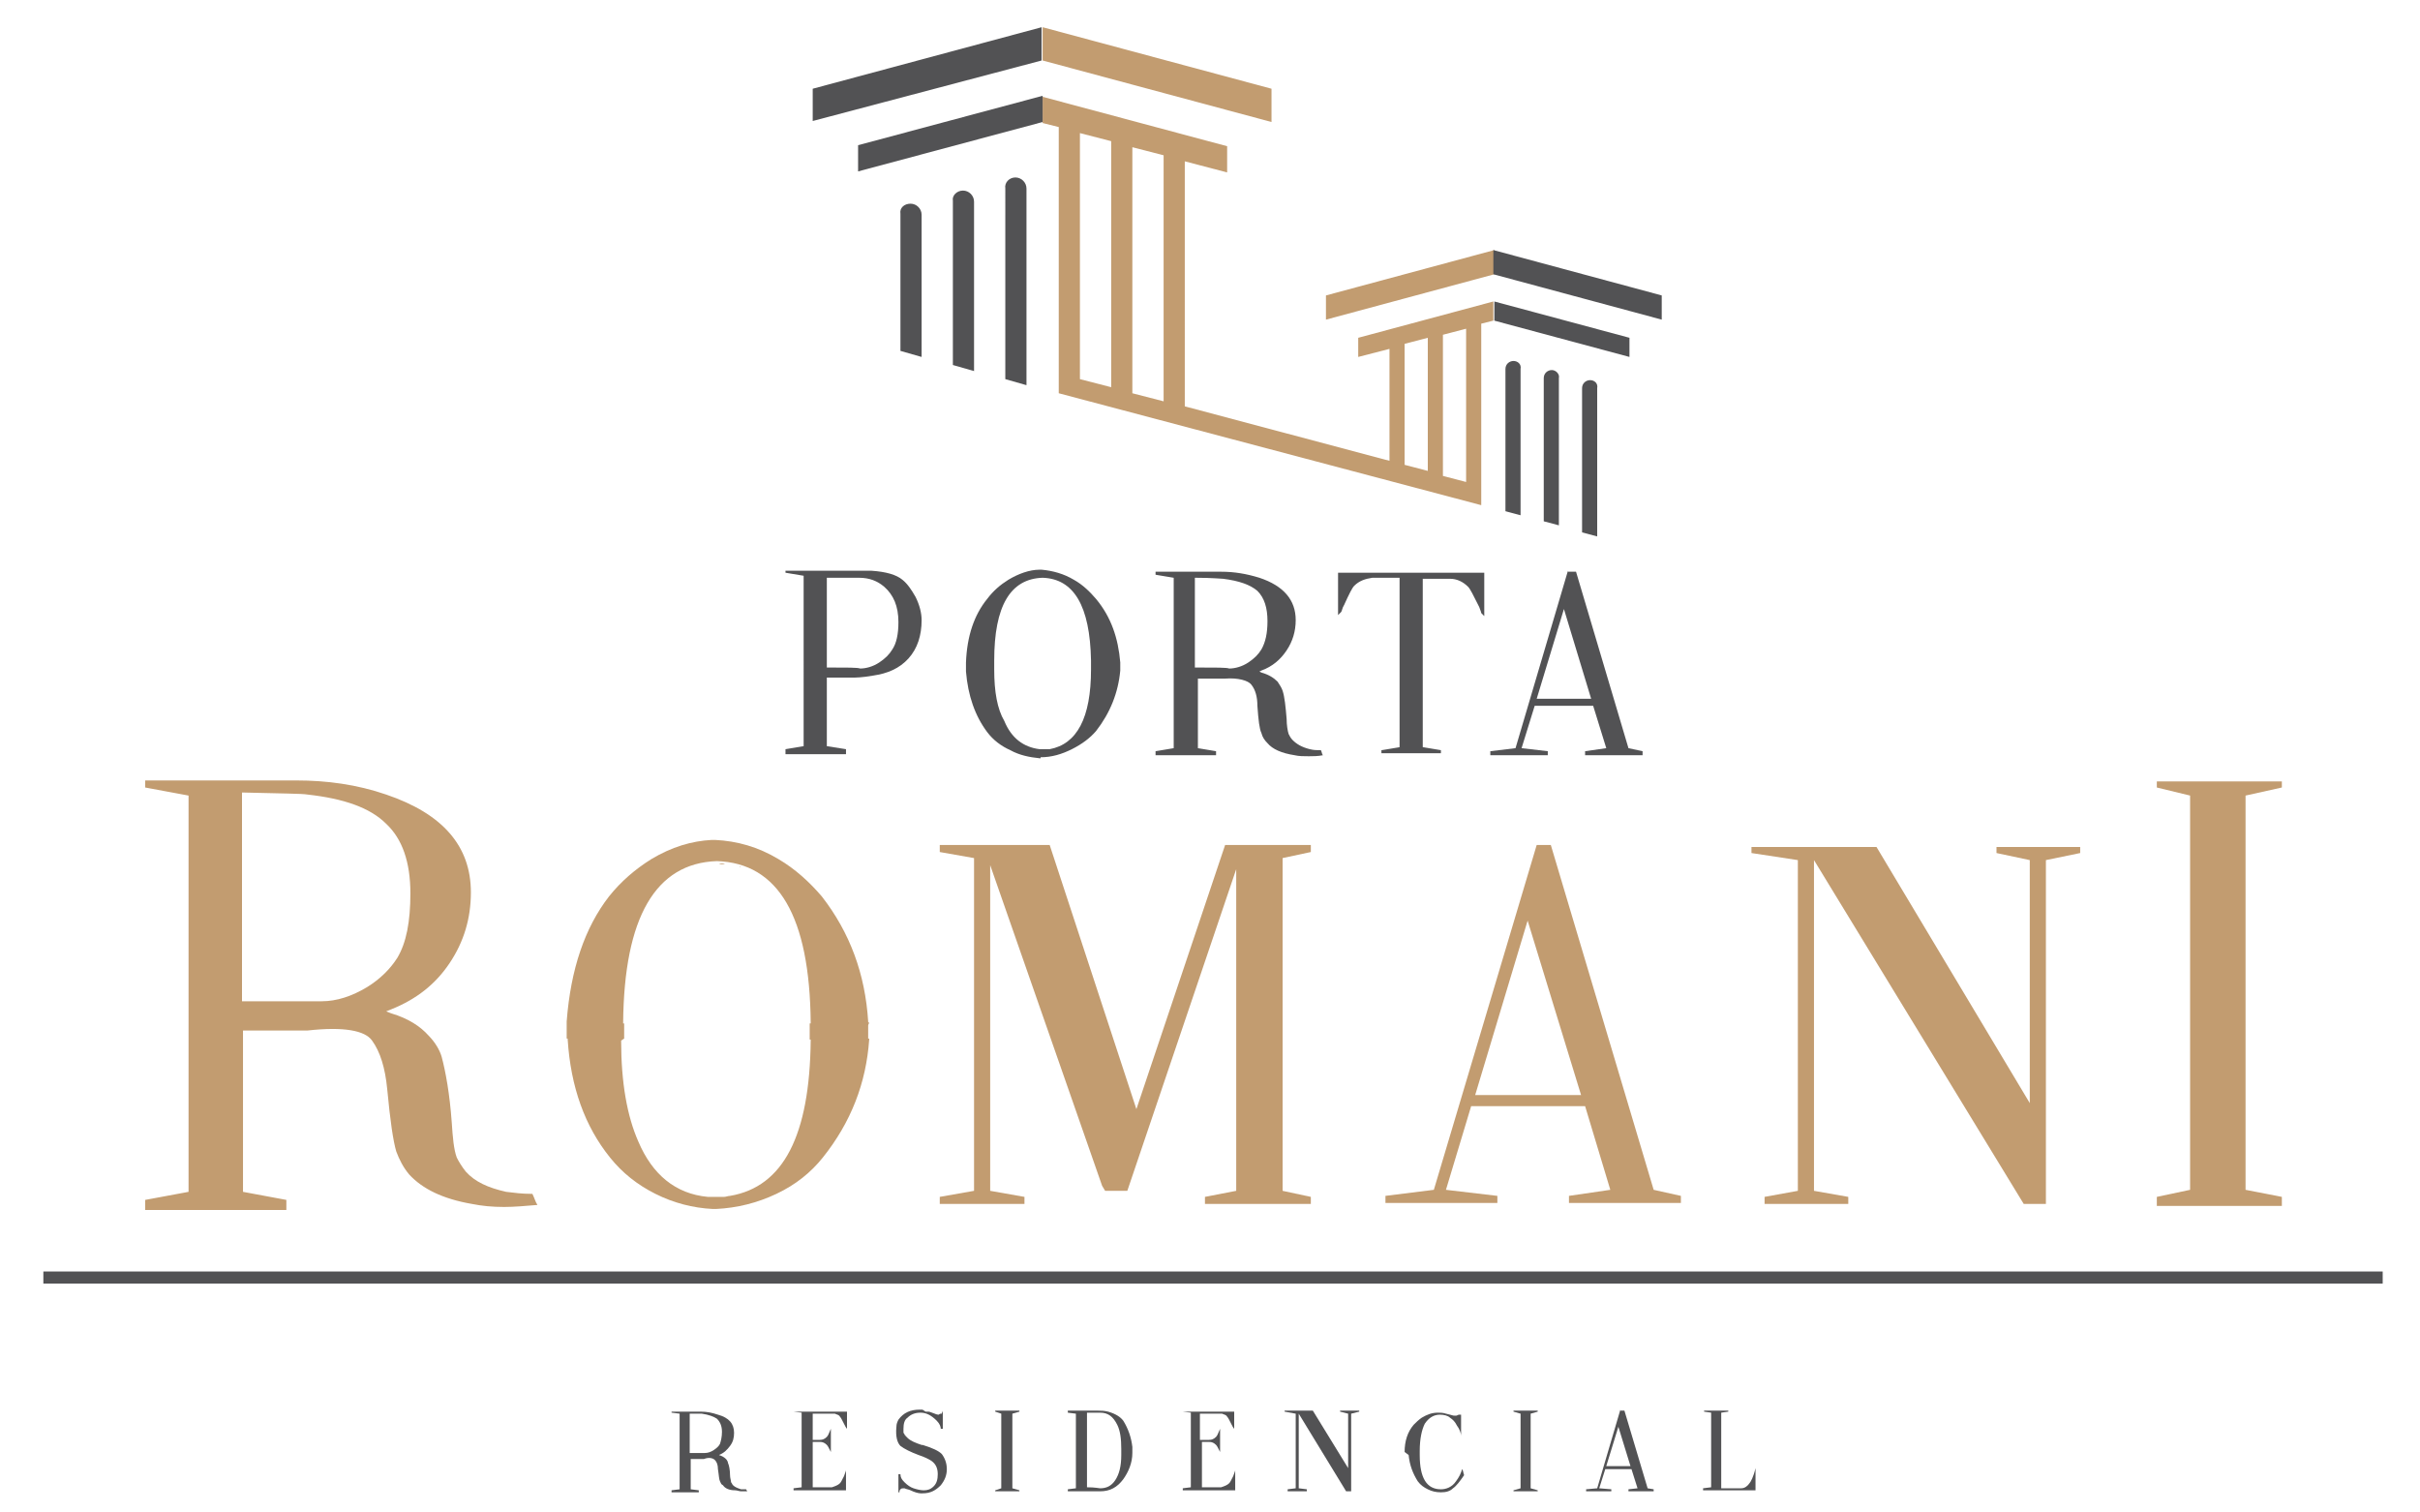 <?xml version="1.0" encoding="utf-8"?>
<!-- Generator: Adobe Illustrator 22.1.0, SVG Export Plug-In . SVG Version: 6.00 Build 0)  -->
<svg version="1.1" id="Layer_1" xmlns="http://www.w3.org/2000/svg" xmlns:xlink="http://www.w3.org/1999/xlink" x="0px" y="0px"
	 viewBox="0 0 240 150" style="enable-background:new 0 0 240 150;" xml:space="preserve">
<style type="text/css">
	.st0{fill-rule:evenodd;clip-rule:evenodd;fill:#C29C70;}
	.st1{fill-rule:evenodd;clip-rule:evenodd;fill:#525254;}
	.st2{fill:#525254;}
	.st3{fill:#C29C70;}
</style>
<path class="st0" d="M126.1,8.8l-22.7-6.1V6l22.7,6.1V8.8z M110.2,38.4l-3.1-0.8V13.2l3.1,0.8V38.4z M115.4,39.8l-3.1-0.8V14.6
	l3.1,0.8V39.8z M141.6,46.7l-2.3-0.6v-12l2.3-0.6V46.7z M145.4,47.8l-2.3-0.6v-14l2.3-0.6V47.8z M146.9,32.1l1.2-0.3v-1.9l-13.4,3.6
	v1.9l3.1-0.8v11.1l-20.3-5.4V16l4.2,1.1v-2.6l-18.3-4.9v2.6l1.6,0.4c0,8.8,0,17.6,0,26.4l41.9,11.1L146.9,32.1z M131.5,29.3
	l16.7-4.5v2.4l-16.7,4.5V29.3z"/>
<path class="st1" d="M161.6,33.5l-13.4-3.6v1.9l13.4,3.6V33.5z M157.7,37.7L157.7,37.7c-0.4,0-0.8,0.3-0.8,0.8v14.3l1.5,0.4V38.5
	C158.5,38,158.1,37.7,157.7,37.7z M150.1,35.8L150.1,35.8c-0.4,0-0.8,0.3-0.8,0.8v14.1l1.5,0.4V36.6
	C150.9,36.1,150.5,35.8,150.1,35.8z M153.9,36.7L153.9,36.7c-0.4,0-0.8,0.3-0.8,0.8v14.2l1.5,0.4V37.5
	C154.7,37.1,154.3,36.7,153.9,36.7z M164.8,29.3l-16.7-4.5v2.4l16.7,4.5V29.3z"/>
<path class="st1" d="M85.1,14.4l18.3-4.9v2.6l-18.3,4.9V14.4z M95.5,18.9L95.5,18.9c0.6,0,1.1,0.5,1.1,1.1v16.8l-2.1-0.6V19.9
	C94.4,19.4,94.9,18.9,95.5,18.9z M90.3,20.2L90.3,20.2c0.6,0,1.1,0.5,1.1,1.1v14.1l-2.1-0.6V21.2C89.2,20.6,89.7,20.2,90.3,20.2z
	 M100.7,17.6L100.7,17.6c0.6,0,1.1,0.5,1.1,1.1v19.5l-2.1-0.6V18.7C99.6,18.1,100.1,17.6,100.7,17.6z M80.6,8.8l22.7-6.1V6L80.6,12
	V8.8z"/>
<path class="st2" d="M70.9,144.8c0.2,0.2,0.3,0.5,0.3,0.9c0.1,0.6,0.1,1,0.2,1.2c0.1,0.2,0.1,0.3,0.3,0.4c0.2,0.3,0.6,0.5,1.2,0.5
	c0.2,0,0.4,0.1,0.6,0.1c0.2,0,0.4,0,0.6,0c0-0.1-0.1-0.1-0.1-0.2h0c-0.2,0-0.3,0-0.5,0c-0.3-0.1-0.6-0.2-0.8-0.4
	c-0.1-0.1-0.1-0.2-0.2-0.3c0-0.2-0.1-0.4-0.1-0.7c0-0.5-0.1-1-0.2-1.2c0-0.1-0.1-0.3-0.2-0.4c-0.2-0.2-0.4-0.3-0.7-0.4l-0.1,0l0.1,0
	c0.5-0.2,0.8-0.5,1.1-0.9c0.3-0.4,0.4-0.8,0.4-1.3c0-0.9-0.5-1.5-1.6-1.8c-0.6-0.2-1.1-0.3-1.7-0.3h-2.9v0.1l0.8,0.1v7.5l-0.8,0.1
	v0.2h2.7v-0.2l-0.8-0.1v-3h1.2c0,0,0,0,0.1,0C70.3,144.5,70.7,144.6,70.9,144.8 M68.4,144.1v-3.9l0,0c0.7,0,1.1,0,1.2,0
	c0.7,0.1,1.2,0.3,1.5,0.5c0.3,0.3,0.5,0.7,0.5,1.3c0,0.5-0.1,0.9-0.2,1.2c-0.1,0.2-0.3,0.4-0.6,0.6c-0.3,0.2-0.6,0.3-0.9,0.3
	C69.8,144.1,69.3,144.1,68.4,144.1L68.4,144.1z"/>
<path class="st2" d="M78.7,139.9v0.1l0.8,0.1v7.4l-0.8,0.1v0.2h5.2v-2l0,0c0,0,0,0,0,0c0,0.1-0.1,0.3-0.2,0.6
	c-0.2,0.4-0.3,0.6-0.4,0.7c-0.2,0.2-0.5,0.3-0.8,0.4l-1.9,0V143l0.7,0c0.3,0,0.5,0.1,0.7,0.3c0.1,0.1,0.2,0.3,0.4,0.7
	c0,0,0,0.1,0,0.1l0,0v-2.4l0,0l0,0c-0.2,0.5-0.3,0.7-0.4,0.8c-0.2,0.2-0.4,0.3-0.7,0.3h-0.7v-2.6h2.2c0.2,0.1,0.4,0.1,0.5,0.3
	c0.1,0.1,0.2,0.3,0.4,0.7c0.1,0.2,0.2,0.4,0.3,0.5l0,0v-1.7H78.7z"/>
<path class="st2" d="M91.4,139.8C91.4,139.8,91.4,139.8,91.4,139.8c-0.1,0-0.2,0-0.2,0h0c-0.9,0-1.6,0.3-2.1,1
	c-0.1,0.2-0.2,0.4-0.2,0.7c-0.1,1,0.1,1.6,0.4,1.9c0.4,0.3,1,0.6,1.8,0.9c0.6,0.2,1,0.4,1.3,0.6c0.4,0.3,0.6,0.7,0.6,1.3
	c0,0.5-0.1,0.9-0.4,1.2c-0.3,0.3-0.6,0.4-1,0.4c-0.3,0-0.7-0.1-1-0.2c-0.3-0.1-0.6-0.3-0.9-0.6c-0.3-0.3-0.4-0.5-0.4-0.8h-0.2v1.8
	h0.1c0,0,0,0,0,0c0,0,0,0,0,0c0-0.1,0-0.2,0.1-0.3c0.1-0.1,0.2-0.1,0.3-0.1c0,0,0.1,0,0.1,0c0.2,0.1,0.4,0.1,0.6,0.2
	c0.4,0.2,0.8,0.3,1,0.3c0,0,0.1,0,0.2,0c0.8,0,1.3-0.3,1.8-0.8c0.4-0.5,0.6-1,0.6-1.6c0-0.6-0.2-1.1-0.5-1.5
	c-0.3-0.3-0.9-0.6-1.9-0.9l-0.1,0c-0.6-0.2-1.1-0.4-1.4-0.7c-0.1-0.1-0.1-0.1-0.2-0.2l0,0c0,0,0-0.1-0.1-0.1c0-0.1,0-0.1-0.1-0.2
	c0,0,0-0.1,0-0.1c0-0.1,0-0.2,0-0.3c0-0.5,0.1-0.9,0.4-1.1c0.3-0.3,0.7-0.5,1.3-0.5c0.6,0,1.1,0.3,1.6,0.8c0.3,0.3,0.4,0.6,0.4,0.8
	h0.2v-1.8h0c0,0.1-0.1,0.2-0.1,0.3l-0.1,0v0c-0.1,0-0.2,0.1-0.2,0.1c0,0-0.2,0-0.4-0.1c-0.3-0.1-0.5-0.2-0.6-0.2v0l0,0
	c-0.1,0-0.2,0-0.3,0l0,0h0C91.5,139.8,91.5,139.8,91.4,139.8L91.4,139.8L91.4,139.8z"/>
<polygon class="st2" points="98.7,139.9 98.7,140 99.3,140.2 99.3,147.6 98.7,147.8 98.7,147.9 101.1,147.9 101.1,147.8 
	100.4,147.6 100.4,140.2 101.1,140 101.1,139.9 "/>
<path class="st2" d="M111.4,146.7c0.5-0.7,0.9-1.6,0.9-2.6c0-0.1,0-0.2,0-0.3c0,0,0-0.1,0-0.1v0c0,0,0-0.1,0-0.2
	c-0.1-0.9-0.4-1.8-0.9-2.6c-0.3-0.4-0.8-0.7-1.5-0.9c-0.4-0.1-0.7-0.1-1-0.1h-3v0.2l0.8,0.1v7.4l-0.8,0.1v0.2h3.2
	C110.1,147.9,110.8,147.5,111.4,146.7 M107.8,147.5v-7.4h0c0.8,0,1.2,0,1.3,0c0.8,0,1.3,0.4,1.7,1.2c0.3,0.6,0.4,1.4,0.4,2.4
	c0,0.4,0,0.6,0,0.6v0c0,1.1-0.2,1.9-0.6,2.5c-0.4,0.6-0.9,0.8-1.5,0.8C109,147.6,108.6,147.5,107.8,147.5L107.8,147.5z"/>
<path class="st2" d="M117.3,139.9v0.1l0.8,0.1v7.4l-0.8,0.1v0.2h5.2v-2l0,0c0,0,0,0,0,0c0,0.1-0.1,0.3-0.2,0.6
	c-0.2,0.4-0.3,0.6-0.4,0.7c-0.2,0.2-0.5,0.3-0.8,0.4l-1.9,0V143l0.7,0c0.3,0,0.5,0.1,0.7,0.3c0.1,0.1,0.2,0.3,0.4,0.7
	c0,0,0,0.1,0,0.1l0,0v-2.4l0,0l0,0c-0.2,0.5-0.3,0.7-0.4,0.8c-0.2,0.2-0.4,0.3-0.7,0.3H119v-2.6h2.2c0.2,0.1,0.4,0.1,0.5,0.3
	c0.1,0.1,0.2,0.3,0.4,0.7c0.1,0.2,0.2,0.4,0.3,0.5l0,0v-1.7H117.3z"/>
<polygon class="st2" points="132.9,139.9 132.9,140 133.7,140.2 133.7,145.6 130.2,139.9 127.4,139.9 127.4,140 128.5,140.2 
	128.5,147.6 127.7,147.7 127.7,147.9 129.6,147.9 129.6,147.7 128.8,147.6 128.8,140.2 133.5,147.9 134,147.9 134,140.2 134.8,140 
	134.8,139.9 "/>
<path class="st2" d="M139.7,144.3c0.1,1,0.4,1.8,0.9,2.6c0.3,0.4,0.6,0.6,1,0.8c0.4,0.2,0.8,0.3,1.3,0.3c0.5,0,0.9-0.1,1.2-0.4
	c0.3-0.2,0.7-0.7,1.1-1.3c-0.1-0.3-0.1-0.5-0.2-0.6c-0.1,0.4-0.3,0.8-0.6,1.2c-0.4,0.6-1,0.8-1.5,0.8c-1.4,0-2.1-1.1-2.1-3.4v0
	c0-0.1,0-0.1,0-0.2c0,0,0-0.1,0-0.2v0c0-1.2,0.2-2.1,0.5-2.7c0.4-0.6,0.9-0.9,1.5-0.9c0.4,0,0.8,0.1,1,0.3c0.3,0.2,0.5,0.4,0.7,0.8
	l0,0c0.3,0.4,0.4,0.8,0.4,1c0,0,0,0.1,0,0.1h0v-2.2l-0.2,0c-0.1,0-0.2,0.1-0.3,0.1c-0.1,0-0.1,0-0.1,0c-0.1,0-0.2,0-0.5-0.1
	l-0.4-0.1h0c-0.3-0.1-0.6-0.1-0.8-0.1c-0.6,0-1.1,0.2-1.6,0.5c-0.3,0.2-0.6,0.5-0.8,0.7c-0.6,0.7-0.9,1.6-0.9,2.7v0L139.7,144.3
	L139.7,144.3z"/>
<polygon class="st2" points="150.1,139.9 150.1,140 150.8,140.2 150.8,147.6 150.1,147.8 150.1,147.9 152.5,147.9 152.5,147.8 
	151.8,147.6 151.8,140.2 152.5,140 152.5,139.9 "/>
<path class="st2" d="M160.5,141.5l1.2,3.9h-2.4L160.5,141.5z M160.7,139.8l-2.3,7.8l-1.1,0.1v0.2h2.5v-0.2l-1.2-0.1l0.6-1.9h2.6
	l0.6,1.9l-0.9,0.1v0.2h2.5v-0.2l-0.6-0.1l0,0l-2.3-7.7H160.7z"/>
<path class="st2" d="M174.1,145.6c-0.2,0.9-0.5,1.4-0.6,1.5c-0.2,0.3-0.5,0.5-0.8,0.5l-2,0v-7.5l0.7-0.1v-0.1H169v0.1l0.7,0.1v7.4
	l-0.8,0.1v0.2h5.2V145.6z"/>
<path class="st3" d="M69.8,85.8c-0.1,0-0.1,0-0.2,0C69.7,85.8,69.7,85.8,69.8,85.8 M70.4,85.7c-0.1,0-0.2,0-0.3,0
	C70.2,85.7,70.3,85.7,70.4,85.7z M71.3,85.6c-0.1,0-0.3,0-0.6,0C71,85.6,71.2,85.6,71.3,85.6z M71,119.9c2.1-0.1,4.1-0.6,6-1.5
	c1.9-0.9,3.4-2.1,4.6-3.6c2.8-3.5,4.3-7.4,4.6-11.7V103h-0.1v-0.1c0-0.1,0-0.2,0-0.4c0-0.2,0-0.4,0-0.5c0-0.1,0-0.2,0-0.3
	c0-0.1,0.1-0.2,0.1-0.3h-0.1l0-0.1c-0.3-4.7-1.8-8.8-4.6-12.4c-1.2-1.4-2.6-2.7-4.3-3.7c-2-1.2-4.1-1.8-6.3-1.9h-0.2h-0.1
	c-2,0.1-4,0.7-6,1.9c-1.6,1-3,2.2-4.2,3.7c-2.4,3.1-3.8,7.2-4.2,12.4l0,0.1h0c0,0.2,0,0.4,0,0.5c0,0.3,0,0.7,0,1.1h0.1v0.1
	c0.3,4.7,1.7,8.6,4.2,11.7c1.2,1.5,2.7,2.7,4.5,3.6c1.8,0.9,3.7,1.4,5.7,1.5l0.1,0L71,119.9z M61.9,103L61.9,103c0-0.3,0-0.5,0-0.8
	c0-0.2,0-0.4,0-0.7h-0.1l0-0.1c0.1-10.4,3.2-15.8,9.3-16c6.1,0.2,9.2,5.5,9.3,16v0.1h-0.1c0,0.2,0,0.5,0,0.7c0,0.3,0,0.6,0,0.9h0.1
	v0.1c-0.1,9.4-2.7,14.5-8,15.4c-0.2,0-0.4,0.1-0.6,0.1c0,0,0,0-0.1,0c0,0-0.1,0-0.1,0c0.1,0-0.1,0-0.7,0c-0.5,0-0.8,0-0.7,0
	c-3.2-0.3-5.5-2.2-6.9-5.5c-1.1-2.5-1.7-5.8-1.7-10L61.9,103z M73.5,86c-0.1,0-0.2,0-0.1,0C73.3,85.9,73.3,85.9,73.5,86z M71.9,85.7
	c-0.2,0-0.4,0-0.6,0C71.5,85.6,71.7,85.6,71.9,85.7z M72.5,85.7c-0.1,0-0.2,0-0.4,0C72.2,85.7,72.4,85.7,72.5,85.7z M73,85.8
	c-0.1,0-0.2,0-0.3,0C72.8,85.8,72.9,85.8,73,85.8z"/>
<polygon class="st3" points="121.5,83.8 112.7,110 104.1,83.8 93.2,83.8 93.2,84.5 96.6,85.1 96.6,118.1 93.2,118.7 93.2,119.4 
	101.6,119.4 101.6,118.7 98.2,118.1 98.2,85.8 109.3,117.6 109.6,118.1 111.8,118.1 122.6,86.2 122.6,118.1 119.5,118.7 
	119.5,119.4 130,119.4 130,118.7 127.2,118.1 127.2,85.1 130,84.5 130,83.8 "/>
<path class="st3" d="M151.5,91.3l5.3,17.3h-10.5L151.5,91.3z M152.4,83.8L142.2,118l-4.8,0.6v0.7h11.1v-0.7l-5.1-0.6l2.5-8.3h11.3
	l2.5,8.3l-4.1,0.6v0.7h11.1v-0.7l-2.7-0.6L164,118l-10.2-34.2H152.4z"/>
<polygon class="st3" points="198,84 198,84.6 201.3,85.3 201.3,109.4 186.1,84 173.7,84 173.7,84.6 178.3,85.3 178.3,118.1 
	175,118.7 175,119.4 183.3,119.4 183.3,118.7 179.9,118.1 179.9,85.3 200.7,119.4 202.9,119.4 202.9,85.3 206.3,84.6 206.3,84 "/>
<path class="st3" d="M36.9,103.2c0.8,1.1,1.3,2.7,1.5,4.8c0.3,3.2,0.6,5.2,0.9,6.2c0.3,0.8,0.7,1.6,1.3,2.3c1.3,1.4,3.3,2.4,6.2,2.9
	c1,0.2,2,0.3,3.2,0.3c1,0,2.1-0.1,3.3-0.2c-0.2-0.3-0.3-0.7-0.5-1.1h-0.1c-0.9,0-1.7-0.1-2.5-0.2c-1.8-0.4-3.1-1-4-2
	c-0.4-0.5-0.7-1-0.9-1.4c-0.3-0.8-0.4-2-0.5-3.5c-0.2-2.8-0.6-5-1-6.5c-0.2-0.7-0.7-1.5-1.3-2.1c-0.8-0.9-2-1.7-3.7-2.2l-0.5-0.2
	l0.5-0.2c2.5-1,4.4-2.5,5.8-4.6c1.4-2.1,2.1-4.4,2.1-7c0-4.6-2.8-7.8-8.4-9.7c-2.9-1-5.9-1.4-8.9-1.4h-15v0.7l4.3,0.8v39.3l-4.3,0.8
	v1h14v-1l-4.3-0.8v-16h6.1c0.1,0,0.2,0,0.3,0C34.1,101.8,36.2,102.2,36.9,103.2 M24,99.3V78.6l0.2,0c3.7,0.1,5.8,0.1,6.3,0.2
	c3.6,0.4,6.2,1.3,7.8,2.9c1.6,1.5,2.4,3.8,2.4,6.9c0,2.8-0.4,4.9-1.3,6.4c-0.7,1.1-1.7,2.1-3,2.9c-1.5,0.9-3,1.4-4.5,1.4
	c-0.5,0-3.1,0-7.7,0H24z"/>
<polygon class="st3" points="213.9,77.5 213.9,78.1 217.2,78.9 217.2,118 213.9,118.7 213.9,119.6 226.3,119.6 226.3,118.7 
	222.7,118 222.7,78.9 226.3,78.1 226.3,77.5 "/>
<rect x="4.3" y="126.1" class="st1" width="232" height="1.2"/>
<path class="st2" d="M86.6,67c1.4-0.2,2.6-0.7,3.5-1.7c0.9-1,1.3-2.3,1.3-3.8c0-0.7-0.2-1.5-0.6-2.3c-0.4-0.7-0.8-1.3-1.3-1.7
	c-0.6-0.5-1.6-0.8-3.1-0.9c0,0-0.4,0-1.1,0c-0.7,0-1,0-1,0h-6.4v0.2l1.8,0.3V74l-1.8,0.3v0.5h6v-0.5L82,74v-6.8h2.6
	C84.8,67.2,85.5,67.2,86.6,67 M82,66.2v-8.9h2.3c-0.1,0,0.2,0,0.9,0c1,0,1.8,0.3,2.5,0.9c0.9,0.8,1.4,1.9,1.4,3.5
	c0,1.2-0.2,2.1-0.6,2.7c-0.3,0.5-0.7,0.9-1.3,1.3c-0.6,0.4-1.3,0.6-1.9,0.6C85.1,66.2,84,66.2,82,66.2L82,66.2z"/>
<path class="st2" d="M102.6,57.6C102.6,57.6,102.5,57.6,102.6,57.6C102.5,57.6,102.6,57.6,102.6,57.6 M102.9,57.6
	c-0.1,0-0.1,0-0.2,0C102.8,57.6,102.9,57.6,102.9,57.6z M103.4,57.5c-0.1,0-0.2,0-0.3,0C103.2,57.5,103.3,57.5,103.4,57.5z
	 M103.2,75.1c1.1,0,2.1-0.3,3.1-0.8c1-0.5,1.8-1.1,2.4-1.8c1.4-1.8,2.2-3.8,2.4-6v-0.1h0v0c0-0.1,0-0.1,0-0.2c0-0.1,0-0.2,0-0.2
	c0,0,0-0.1,0-0.1c0-0.1,0-0.1,0-0.1h0l0-0.1c-0.2-2.4-0.9-4.5-2.4-6.3c-0.6-0.7-1.3-1.4-2.2-1.9c-1-0.6-2.1-0.9-3.2-1h-0.1h-0.1
	c-1,0-2.1,0.4-3.1,1c-0.8,0.5-1.5,1.1-2.1,1.9c-1.3,1.6-2,3.7-2.1,6.3l0,0.1h0c0,0.1,0,0.2,0,0.2c0,0.2,0,0.4,0,0.5h0v0.1
	c0.2,2.4,0.9,4.4,2.1,6c0.6,0.8,1.4,1.4,2.3,1.8c0.9,0.5,1.9,0.7,2.9,0.8H103.2L103.2,75.1z M98.6,66.4L98.6,66.4c0-0.1,0-0.3,0-0.4
	c0-0.1,0-0.2,0-0.4h0l0-0.1c0-5.4,1.6-8.1,4.8-8.2c3.1,0.1,4.7,2.8,4.8,8.2v0.1h0c0,0.1,0,0.2,0,0.3c0,0.2,0,0.3,0,0.4h0v0.1
	c0,4.8-1.4,7.4-4.1,7.9c-0.1,0-0.2,0-0.3,0c0,0,0,0,0,0c0,0,0,0,0,0c0,0-0.1,0-0.3,0c-0.3,0-0.4,0-0.4,0c-1.6-0.2-2.8-1.1-3.5-2.8
	C98.9,70.3,98.6,68.6,98.6,66.4L98.6,66.4z M104.5,57.7C104.4,57.7,104.4,57.7,104.5,57.7C104.4,57.7,104.4,57.7,104.5,57.7z
	 M103.7,57.5c-0.1,0-0.2,0-0.3,0C103.5,57.5,103.6,57.5,103.7,57.5z M104,57.6c-0.1,0-0.1,0-0.2,0C103.9,57.6,103.9,57.6,104,57.6z
	 M104.3,57.6c-0.1,0-0.1,0-0.1,0C104.1,57.6,104.2,57.6,104.3,57.6z"/>
<path class="st2" d="M124.1,67.9c0.4,0.5,0.6,1.2,0.6,2.1c0.1,1.4,0.2,2.3,0.4,2.7c0.1,0.4,0.3,0.7,0.6,1c0.5,0.6,1.4,1,2.7,1.2
	c0.4,0.1,0.9,0.1,1.4,0.1c0.4,0,0.9,0,1.4-0.1c-0.1-0.1-0.1-0.3-0.2-0.5h0c-0.4,0-0.7,0-1.1-0.1c-0.8-0.2-1.3-0.5-1.7-0.9
	c-0.2-0.2-0.3-0.4-0.4-0.6c-0.1-0.3-0.2-0.9-0.2-1.5c-0.1-1.2-0.2-2.2-0.4-2.8c-0.1-0.3-0.3-0.6-0.5-0.9c-0.4-0.4-0.9-0.7-1.6-0.9
	l-0.2-0.1l0.2-0.1c1.1-0.4,1.9-1.1,2.5-2c0.6-0.9,0.9-1.9,0.9-3c0-2-1.2-3.4-3.6-4.2c-1.3-0.4-2.5-0.6-3.8-0.6h-6.5v0.3l1.8,0.3
	v16.9l-1.8,0.3v0.4h6v-0.4l-1.8-0.3v-6.9h2.6c0,0,0.1,0,0.1,0C122.8,67.2,123.8,67.5,124.1,67.9 M118.5,66.2v-8.9l0.1,0
	c1.6,0,2.5,0.1,2.7,0.1c1.6,0.2,2.7,0.6,3.4,1.2c0.7,0.7,1,1.7,1,3c0,1.2-0.2,2.1-0.6,2.8c-0.3,0.5-0.7,0.9-1.3,1.3
	c-0.6,0.4-1.3,0.6-1.9,0.6C121.7,66.2,120.6,66.2,118.5,66.2L118.5,66.2z"/>
<path class="st2" d="M132.7,56.7V61l0.3-0.3c0.1-0.1,0.1-0.4,0.3-0.7c0.5-1.1,0.8-1.7,1-1.9c0.5-0.5,1.1-0.7,1.8-0.8
	c0.1,0,0.5,0,1.3,0h1.4v16.8l-1.8,0.3v0.3h5.9v-0.3l-1.8-0.3V57.4l0.1,0h1.4c0.7,0,1.2,0,1.2,0c0.7,0,1.3,0.3,1.8,0.8
	c0.2,0.2,0.5,0.8,1.1,2c0.1,0.3,0.2,0.5,0.2,0.6l0.3,0.3v-4.3H132.7z"/>
<path class="st2" d="M155.1,60.4l2.7,8.9h-5.4L155.1,60.4z M155.5,56.6l-5.2,17.6l-2.5,0.3v0.4h5.7v-0.4l-2.6-0.3l1.3-4.2h5.8
	l1.3,4.2l-2.1,0.3v0.4h5.7v-0.4l-1.4-0.3l0,0l-5.2-17.5H155.5z"/>
</svg>
